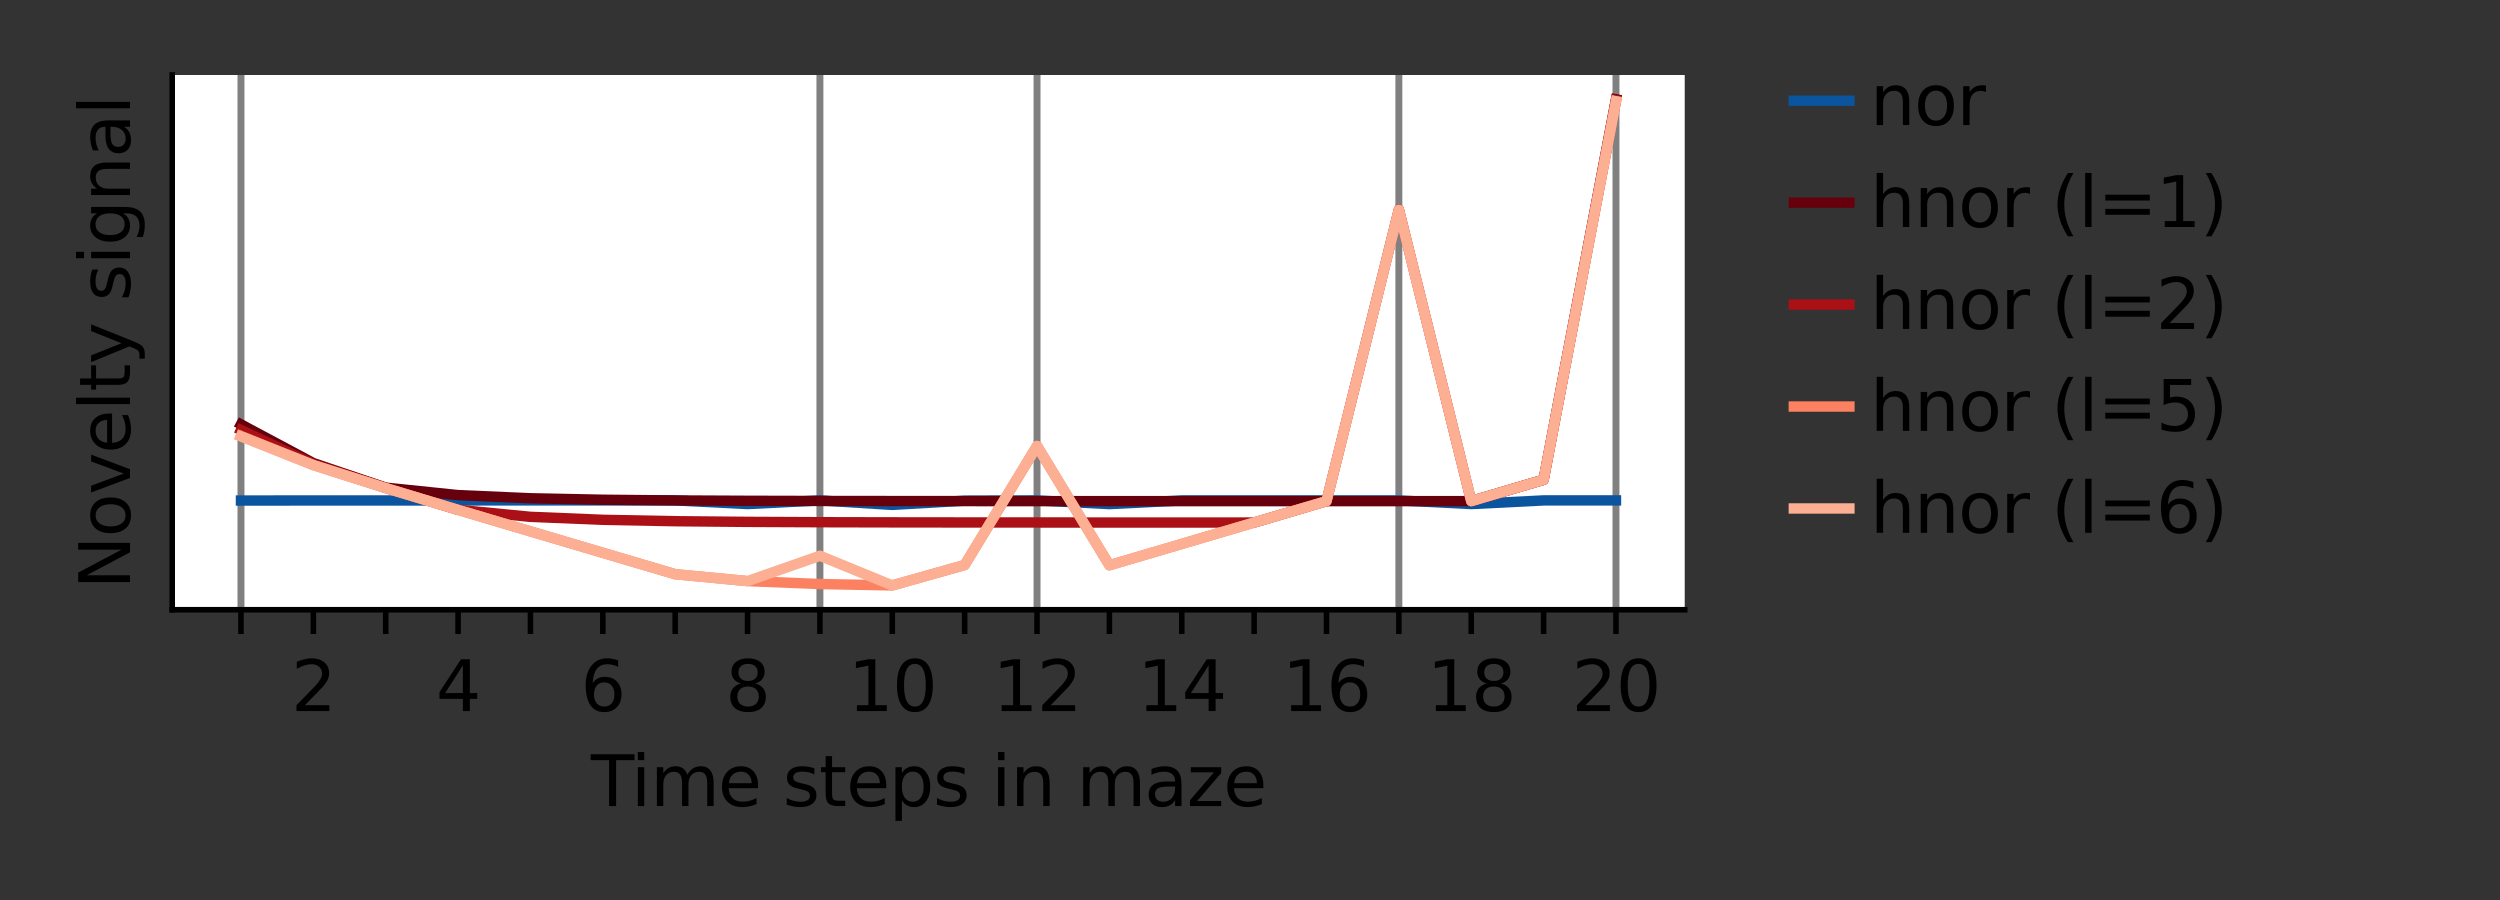 <?xml version="1.0" encoding="utf-8" standalone="no"?>
<!DOCTYPE svg PUBLIC "-//W3C//DTD SVG 1.1//EN"
  "http://www.w3.org/Graphics/SVG/1.1/DTD/svg11.dtd">
<svg xmlns:xlink="http://www.w3.org/1999/xlink" width="360pt" height="129.6pt" viewBox="0 0 360 129.6" xmlns="http://www.w3.org/2000/svg" version="1.1">
 <rect x="0" y="0" width="360" height="129.6" fill="#333333" stroke="none"/>
 <defs>
  <style type="text/css">*{stroke-linejoin: round; stroke-linecap: butt}</style>
 </defs>
 <g id="figure_1">
  <g id="patch_1">
   <path d="M 0 129.6 
L 360 129.6 
L 360 0 
L 0 0 
L 0 129.6 
z
" style="fill: none"/>
  </g>
  <g id="axes_1">
   <g id="patch_2">
    <path d="M 24.8 87.8 
L 242.6 87.8 
L 242.6 10.8 
L 24.8 10.8 
z
" style="fill: #ffffff"/>
   </g>
   <g id="matplotlib.axis_1">
    <g id="xtick_1">
     <g id="line2d_1">
      <defs>
       <path id="m0e04138bc1" d="M 0 0 
L 0 3.5 
" style="stroke: #000000; stroke-width: 0.8"/>
      </defs>
      <g>
       <use xlink:href="#m0e04138bc1" x="34.7" y="87.8" style="stroke: #000000; stroke-width: 0.8"/>
      </g>
     </g>
    </g>
    <g id="xtick_2">
     <g id="line2d_2">
      <g>
       <use xlink:href="#m0e04138bc1" x="45.121" y="87.8" style="stroke: #000000; stroke-width: 0.8"/>
      </g>
     </g>
     <g id="text_1">
      <!-- 2 -->
      <g transform="translate(41.94 102.398) scale(0.1 -0.1)">
       <defs>
        <path id="DejaVuSans-32" d="M 1228 531 
L 3431 531 
L 3431 0 
L 469 0 
L 469 531 
Q 828 903 1448 1529 
Q 2069 2156 2228 2338 
Q 2531 2678 2651 2914 
Q 2772 3150 2772 3378 
Q 2772 3750 2511 3984 
Q 2250 4219 1831 4219 
Q 1534 4219 1204 4116 
Q 875 4013 500 3803 
L 500 4441 
Q 881 4594 1212 4672 
Q 1544 4750 1819 4750 
Q 2544 4750 2975 4387 
Q 3406 4025 3406 3419 
Q 3406 3131 3298 2873 
Q 3191 2616 2906 2266 
Q 2828 2175 2409 1742 
Q 1991 1309 1228 531 
z
" transform="scale(0.016)"/>
       </defs>
       <use xlink:href="#DejaVuSans-32"/>
      </g>
     </g>
    </g>
    <g id="xtick_3">
     <g id="line2d_3">
      <g>
       <use xlink:href="#m0e04138bc1" x="55.542" y="87.8" style="stroke: #000000; stroke-width: 0.8"/>
      </g>
     </g>
    </g>
    <g id="xtick_4">
     <g id="line2d_4">
      <g>
       <use xlink:href="#m0e04138bc1" x="65.963" y="87.8" style="stroke: #000000; stroke-width: 0.8"/>
      </g>
     </g>
     <g id="text_2">
      <!-- 4 -->
      <g transform="translate(62.782 102.398) scale(0.1 -0.1)">
       <defs>
        <path id="DejaVuSans-34" d="M 2419 4116 
L 825 1625 
L 2419 1625 
L 2419 4116 
z
M 2253 4666 
L 3047 4666 
L 3047 1625 
L 3713 1625 
L 3713 1100 
L 3047 1100 
L 3047 0 
L 2419 0 
L 2419 1100 
L 313 1100 
L 313 1709 
L 2253 4666 
z
" transform="scale(0.016)"/>
       </defs>
       <use xlink:href="#DejaVuSans-34"/>
      </g>
     </g>
    </g>
    <g id="xtick_5">
     <g id="line2d_5">
      <g>
       <use xlink:href="#m0e04138bc1" x="76.384" y="87.8" style="stroke: #000000; stroke-width: 0.8"/>
      </g>
     </g>
    </g>
    <g id="xtick_6">
     <g id="line2d_6">
      <g>
       <use xlink:href="#m0e04138bc1" x="86.805" y="87.8" style="stroke: #000000; stroke-width: 0.8"/>
      </g>
     </g>
     <g id="text_3">
      <!-- 6 -->
      <g transform="translate(83.624 102.398) scale(0.1 -0.1)">
       <defs>
        <path id="DejaVuSans-36" d="M 2113 2584 
Q 1688 2584 1439 2293 
Q 1191 2003 1191 1497 
Q 1191 994 1439 701 
Q 1688 409 2113 409 
Q 2538 409 2786 701 
Q 3034 994 3034 1497 
Q 3034 2003 2786 2293 
Q 2538 2584 2113 2584 
z
M 3366 4563 
L 3366 3988 
Q 3128 4100 2886 4159 
Q 2644 4219 2406 4219 
Q 1781 4219 1451 3797 
Q 1122 3375 1075 2522 
Q 1259 2794 1537 2939 
Q 1816 3084 2150 3084 
Q 2853 3084 3261 2657 
Q 3669 2231 3669 1497 
Q 3669 778 3244 343 
Q 2819 -91 2113 -91 
Q 1303 -91 875 529 
Q 447 1150 447 2328 
Q 447 3434 972 4092 
Q 1497 4750 2381 4750 
Q 2619 4750 2861 4703 
Q 3103 4656 3366 4563 
z
" transform="scale(0.016)"/>
       </defs>
       <use xlink:href="#DejaVuSans-36"/>
      </g>
     </g>
    </g>
    <g id="xtick_7">
     <g id="line2d_7">
      <g>
       <use xlink:href="#m0e04138bc1" x="97.226" y="87.8" style="stroke: #000000; stroke-width: 0.8"/>
      </g>
     </g>
    </g>
    <g id="xtick_8">
     <g id="line2d_8">
      <g>
       <use xlink:href="#m0e04138bc1" x="107.647" y="87.8" style="stroke: #000000; stroke-width: 0.8"/>
      </g>
     </g>
     <g id="text_4">
      <!-- 8 -->
      <g transform="translate(104.466 102.398) scale(0.1 -0.1)">
       <defs>
        <path id="DejaVuSans-38" d="M 2034 2216 
Q 1584 2216 1326 1975 
Q 1069 1734 1069 1313 
Q 1069 891 1326 650 
Q 1584 409 2034 409 
Q 2484 409 2743 651 
Q 3003 894 3003 1313 
Q 3003 1734 2745 1975 
Q 2488 2216 2034 2216 
z
M 1403 2484 
Q 997 2584 770 2862 
Q 544 3141 544 3541 
Q 544 4100 942 4425 
Q 1341 4750 2034 4750 
Q 2731 4750 3128 4425 
Q 3525 4100 3525 3541 
Q 3525 3141 3298 2862 
Q 3072 2584 2669 2484 
Q 3125 2378 3379 2068 
Q 3634 1759 3634 1313 
Q 3634 634 3220 271 
Q 2806 -91 2034 -91 
Q 1263 -91 848 271 
Q 434 634 434 1313 
Q 434 1759 690 2068 
Q 947 2378 1403 2484 
z
M 1172 3481 
Q 1172 3119 1398 2916 
Q 1625 2713 2034 2713 
Q 2441 2713 2670 2916 
Q 2900 3119 2900 3481 
Q 2900 3844 2670 4047 
Q 2441 4250 2034 4250 
Q 1625 4250 1398 4047 
Q 1172 3844 1172 3481 
z
" transform="scale(0.016)"/>
       </defs>
       <use xlink:href="#DejaVuSans-38"/>
      </g>
     </g>
    </g>
    <g id="xtick_9">
     <g id="line2d_9">
      <g>
       <use xlink:href="#m0e04138bc1" x="118.068" y="87.8" style="stroke: #000000; stroke-width: 0.8"/>
      </g>
     </g>
    </g>
    <g id="xtick_10">
     <g id="line2d_10">
      <g>
       <use xlink:href="#m0e04138bc1" x="128.489" y="87.8" style="stroke: #000000; stroke-width: 0.8"/>
      </g>
     </g>
     <g id="text_5">
      <!-- 10 -->
      <g transform="translate(122.127 102.398) scale(0.1 -0.1)">
       <defs>
        <path id="DejaVuSans-31" d="M 794 531 
L 1825 531 
L 1825 4091 
L 703 3866 
L 703 4441 
L 1819 4666 
L 2450 4666 
L 2450 531 
L 3481 531 
L 3481 0 
L 794 0 
L 794 531 
z
" transform="scale(0.016)"/>
        <path id="DejaVuSans-30" d="M 2034 4250 
Q 1547 4250 1301 3770 
Q 1056 3291 1056 2328 
Q 1056 1369 1301 889 
Q 1547 409 2034 409 
Q 2525 409 2770 889 
Q 3016 1369 3016 2328 
Q 3016 3291 2770 3770 
Q 2525 4250 2034 4250 
z
M 2034 4750 
Q 2819 4750 3233 4129 
Q 3647 3509 3647 2328 
Q 3647 1150 3233 529 
Q 2819 -91 2034 -91 
Q 1250 -91 836 529 
Q 422 1150 422 2328 
Q 422 3509 836 4129 
Q 1250 4750 2034 4750 
z
" transform="scale(0.016)"/>
       </defs>
       <use xlink:href="#DejaVuSans-31"/>
       <use xlink:href="#DejaVuSans-30" x="63.623"/>
      </g>
     </g>
    </g>
    <g id="xtick_11">
     <g id="line2d_11">
      <g>
       <use xlink:href="#m0e04138bc1" x="138.911" y="87.8" style="stroke: #000000; stroke-width: 0.8"/>
      </g>
     </g>
    </g>
    <g id="xtick_12">
     <g id="line2d_12">
      <g>
       <use xlink:href="#m0e04138bc1" x="149.332" y="87.8" style="stroke: #000000; stroke-width: 0.8"/>
      </g>
     </g>
     <g id="text_6">
      <!-- 12 -->
      <g transform="translate(142.969 102.398) scale(0.1 -0.1)">
       <use xlink:href="#DejaVuSans-31"/>
       <use xlink:href="#DejaVuSans-32" x="63.623"/>
      </g>
     </g>
    </g>
    <g id="xtick_13">
     <g id="line2d_13">
      <g>
       <use xlink:href="#m0e04138bc1" x="159.753" y="87.8" style="stroke: #000000; stroke-width: 0.8"/>
      </g>
     </g>
    </g>
    <g id="xtick_14">
     <g id="line2d_14">
      <g>
       <use xlink:href="#m0e04138bc1" x="170.174" y="87.8" style="stroke: #000000; stroke-width: 0.8"/>
      </g>
     </g>
     <g id="text_7">
      <!-- 14 -->
      <g transform="translate(163.811 102.398) scale(0.1 -0.1)">
       <use xlink:href="#DejaVuSans-31"/>
       <use xlink:href="#DejaVuSans-34" x="63.623"/>
      </g>
     </g>
    </g>
    <g id="xtick_15">
     <g id="line2d_15">
      <g>
       <use xlink:href="#m0e04138bc1" x="180.595" y="87.8" style="stroke: #000000; stroke-width: 0.8"/>
      </g>
     </g>
    </g>
    <g id="xtick_16">
     <g id="line2d_16">
      <g>
       <use xlink:href="#m0e04138bc1" x="191.016" y="87.8" style="stroke: #000000; stroke-width: 0.8"/>
      </g>
     </g>
     <g id="text_8">
      <!-- 16 -->
      <g transform="translate(184.653 102.398) scale(0.1 -0.1)">
       <use xlink:href="#DejaVuSans-31"/>
       <use xlink:href="#DejaVuSans-36" x="63.623"/>
      </g>
     </g>
    </g>
    <g id="xtick_17">
     <g id="line2d_17">
      <g>
       <use xlink:href="#m0e04138bc1" x="201.437" y="87.8" style="stroke: #000000; stroke-width: 0.8"/>
      </g>
     </g>
    </g>
    <g id="xtick_18">
     <g id="line2d_18">
      <g>
       <use xlink:href="#m0e04138bc1" x="211.858" y="87.8" style="stroke: #000000; stroke-width: 0.8"/>
      </g>
     </g>
     <g id="text_9">
      <!-- 18 -->
      <g transform="translate(205.495 102.398) scale(0.1 -0.1)">
       <use xlink:href="#DejaVuSans-31"/>
       <use xlink:href="#DejaVuSans-38" x="63.623"/>
      </g>
     </g>
    </g>
    <g id="xtick_19">
     <g id="line2d_19">
      <g>
       <use xlink:href="#m0e04138bc1" x="222.279" y="87.8" style="stroke: #000000; stroke-width: 0.8"/>
      </g>
     </g>
    </g>
    <g id="xtick_20">
     <g id="line2d_20">
      <g>
       <use xlink:href="#m0e04138bc1" x="232.7" y="87.8" style="stroke: #000000; stroke-width: 0.8"/>
      </g>
     </g>
     <g id="text_10">
      <!-- 20 -->
      <g transform="translate(226.338 102.398) scale(0.1 -0.1)">
       <use xlink:href="#DejaVuSans-32"/>
       <use xlink:href="#DejaVuSans-30" x="63.623"/>
      </g>
     </g>
    </g>
    <g id="text_11">
     <!-- Time steps in maze -->
     <g transform="translate(85.086 116.077) scale(0.1 -0.1)">
      <defs>
       <path id="DejaVuSans-54" d="M -19 4666 
L 3928 4666 
L 3928 4134 
L 2272 4134 
L 2272 0 
L 1638 0 
L 1638 4134 
L -19 4134 
L -19 4666 
z
" transform="scale(0.016)"/>
       <path id="DejaVuSans-69" d="M 603 3500 
L 1178 3500 
L 1178 0 
L 603 0 
L 603 3500 
z
M 603 4863 
L 1178 4863 
L 1178 4134 
L 603 4134 
L 603 4863 
z
" transform="scale(0.016)"/>
       <path id="DejaVuSans-6d" d="M 3328 2828 
Q 3544 3216 3844 3400 
Q 4144 3584 4550 3584 
Q 5097 3584 5394 3201 
Q 5691 2819 5691 2113 
L 5691 0 
L 5113 0 
L 5113 2094 
Q 5113 2597 4934 2840 
Q 4756 3084 4391 3084 
Q 3944 3084 3684 2787 
Q 3425 2491 3425 1978 
L 3425 0 
L 2847 0 
L 2847 2094 
Q 2847 2600 2669 2842 
Q 2491 3084 2119 3084 
Q 1678 3084 1418 2786 
Q 1159 2488 1159 1978 
L 1159 0 
L 581 0 
L 581 3500 
L 1159 3500 
L 1159 2956 
Q 1356 3278 1631 3431 
Q 1906 3584 2284 3584 
Q 2666 3584 2933 3390 
Q 3200 3197 3328 2828 
z
" transform="scale(0.016)"/>
       <path id="DejaVuSans-65" d="M 3597 1894 
L 3597 1613 
L 953 1613 
Q 991 1019 1311 708 
Q 1631 397 2203 397 
Q 2534 397 2845 478 
Q 3156 559 3463 722 
L 3463 178 
Q 3153 47 2828 -22 
Q 2503 -91 2169 -91 
Q 1331 -91 842 396 
Q 353 884 353 1716 
Q 353 2575 817 3079 
Q 1281 3584 2069 3584 
Q 2775 3584 3186 3129 
Q 3597 2675 3597 1894 
z
M 3022 2063 
Q 3016 2534 2758 2815 
Q 2500 3097 2075 3097 
Q 1594 3097 1305 2825 
Q 1016 2553 972 2059 
L 3022 2063 
z
" transform="scale(0.016)"/>
       <path id="DejaVuSans-20" transform="scale(0.016)"/>
       <path id="DejaVuSans-73" d="M 2834 3397 
L 2834 2853 
Q 2591 2978 2328 3040 
Q 2066 3103 1784 3103 
Q 1356 3103 1142 2972 
Q 928 2841 928 2578 
Q 928 2378 1081 2264 
Q 1234 2150 1697 2047 
L 1894 2003 
Q 2506 1872 2764 1633 
Q 3022 1394 3022 966 
Q 3022 478 2636 193 
Q 2250 -91 1575 -91 
Q 1294 -91 989 -36 
Q 684 19 347 128 
L 347 722 
Q 666 556 975 473 
Q 1284 391 1588 391 
Q 1994 391 2212 530 
Q 2431 669 2431 922 
Q 2431 1156 2273 1281 
Q 2116 1406 1581 1522 
L 1381 1569 
Q 847 1681 609 1914 
Q 372 2147 372 2553 
Q 372 3047 722 3315 
Q 1072 3584 1716 3584 
Q 2034 3584 2315 3537 
Q 2597 3491 2834 3397 
z
" transform="scale(0.016)"/>
       <path id="DejaVuSans-74" d="M 1172 4494 
L 1172 3500 
L 2356 3500 
L 2356 3053 
L 1172 3053 
L 1172 1153 
Q 1172 725 1289 603 
Q 1406 481 1766 481 
L 2356 481 
L 2356 0 
L 1766 0 
Q 1100 0 847 248 
Q 594 497 594 1153 
L 594 3053 
L 172 3053 
L 172 3500 
L 594 3500 
L 594 4494 
L 1172 4494 
z
" transform="scale(0.016)"/>
       <path id="DejaVuSans-70" d="M 1159 525 
L 1159 -1331 
L 581 -1331 
L 581 3500 
L 1159 3500 
L 1159 2969 
Q 1341 3281 1617 3432 
Q 1894 3584 2278 3584 
Q 2916 3584 3314 3078 
Q 3713 2572 3713 1747 
Q 3713 922 3314 415 
Q 2916 -91 2278 -91 
Q 1894 -91 1617 61 
Q 1341 213 1159 525 
z
M 3116 1747 
Q 3116 2381 2855 2742 
Q 2594 3103 2138 3103 
Q 1681 3103 1420 2742 
Q 1159 2381 1159 1747 
Q 1159 1113 1420 752 
Q 1681 391 2138 391 
Q 2594 391 2855 752 
Q 3116 1113 3116 1747 
z
" transform="scale(0.016)"/>
       <path id="DejaVuSans-6e" d="M 3513 2113 
L 3513 0 
L 2938 0 
L 2938 2094 
Q 2938 2591 2744 2837 
Q 2550 3084 2163 3084 
Q 1697 3084 1428 2787 
Q 1159 2491 1159 1978 
L 1159 0 
L 581 0 
L 581 3500 
L 1159 3500 
L 1159 2956 
Q 1366 3272 1645 3428 
Q 1925 3584 2291 3584 
Q 2894 3584 3203 3211 
Q 3513 2838 3513 2113 
z
" transform="scale(0.016)"/>
       <path id="DejaVuSans-61" d="M 2194 1759 
Q 1497 1759 1228 1600 
Q 959 1441 959 1056 
Q 959 750 1161 570 
Q 1363 391 1709 391 
Q 2188 391 2477 730 
Q 2766 1069 2766 1631 
L 2766 1759 
L 2194 1759 
z
M 3341 1997 
L 3341 0 
L 2766 0 
L 2766 531 
Q 2569 213 2275 61 
Q 1981 -91 1556 -91 
Q 1019 -91 701 211 
Q 384 513 384 1019 
Q 384 1609 779 1909 
Q 1175 2209 1959 2209 
L 2766 2209 
L 2766 2266 
Q 2766 2663 2505 2880 
Q 2244 3097 1772 3097 
Q 1472 3097 1187 3025 
Q 903 2953 641 2809 
L 641 3341 
Q 956 3463 1253 3523 
Q 1550 3584 1831 3584 
Q 2591 3584 2966 3190 
Q 3341 2797 3341 1997 
z
" transform="scale(0.016)"/>
       <path id="DejaVuSans-7a" d="M 353 3500 
L 3084 3500 
L 3084 2975 
L 922 459 
L 3084 459 
L 3084 0 
L 275 0 
L 275 525 
L 2438 3041 
L 353 3041 
L 353 3500 
z
" transform="scale(0.016)"/>
      </defs>
      <use xlink:href="#DejaVuSans-54"/>
      <use xlink:href="#DejaVuSans-69" x="57.959"/>
      <use xlink:href="#DejaVuSans-6d" x="85.742"/>
      <use xlink:href="#DejaVuSans-65" x="183.154"/>
      <use xlink:href="#DejaVuSans-20" x="244.678"/>
      <use xlink:href="#DejaVuSans-73" x="276.465"/>
      <use xlink:href="#DejaVuSans-74" x="328.564"/>
      <use xlink:href="#DejaVuSans-65" x="367.773"/>
      <use xlink:href="#DejaVuSans-70" x="429.297"/>
      <use xlink:href="#DejaVuSans-73" x="492.773"/>
      <use xlink:href="#DejaVuSans-20" x="544.873"/>
      <use xlink:href="#DejaVuSans-69" x="576.66"/>
      <use xlink:href="#DejaVuSans-6e" x="604.443"/>
      <use xlink:href="#DejaVuSans-20" x="667.822"/>
      <use xlink:href="#DejaVuSans-6d" x="699.609"/>
      <use xlink:href="#DejaVuSans-61" x="797.021"/>
      <use xlink:href="#DejaVuSans-7a" x="858.301"/>
      <use xlink:href="#DejaVuSans-65" x="910.791"/>
     </g>
    </g>
   </g>
   <g id="matplotlib.axis_2">
    <g id="text_12">
     <!-- Novelty signal -->
     <g transform="translate(18.72 84.823) rotate(-90) scale(0.1 -0.1)">
      <defs>
       <path id="DejaVuSans-4e" d="M 628 4666 
L 1478 4666 
L 3547 763 
L 3547 4666 
L 4159 4666 
L 4159 0 
L 3309 0 
L 1241 3903 
L 1241 0 
L 628 0 
L 628 4666 
z
" transform="scale(0.016)"/>
       <path id="DejaVuSans-6f" d="M 1959 3097 
Q 1497 3097 1228 2736 
Q 959 2375 959 1747 
Q 959 1119 1226 758 
Q 1494 397 1959 397 
Q 2419 397 2687 759 
Q 2956 1122 2956 1747 
Q 2956 2369 2687 2733 
Q 2419 3097 1959 3097 
z
M 1959 3584 
Q 2709 3584 3137 3096 
Q 3566 2609 3566 1747 
Q 3566 888 3137 398 
Q 2709 -91 1959 -91 
Q 1206 -91 779 398 
Q 353 888 353 1747 
Q 353 2609 779 3096 
Q 1206 3584 1959 3584 
z
" transform="scale(0.016)"/>
       <path id="DejaVuSans-76" d="M 191 3500 
L 800 3500 
L 1894 563 
L 2988 3500 
L 3597 3500 
L 2284 0 
L 1503 0 
L 191 3500 
z
" transform="scale(0.016)"/>
       <path id="DejaVuSans-6c" d="M 603 4863 
L 1178 4863 
L 1178 0 
L 603 0 
L 603 4863 
z
" transform="scale(0.016)"/>
       <path id="DejaVuSans-79" d="M 2059 -325 
Q 1816 -950 1584 -1140 
Q 1353 -1331 966 -1331 
L 506 -1331 
L 506 -850 
L 844 -850 
Q 1081 -850 1212 -737 
Q 1344 -625 1503 -206 
L 1606 56 
L 191 3500 
L 800 3500 
L 1894 763 
L 2988 3500 
L 3597 3500 
L 2059 -325 
z
" transform="scale(0.016)"/>
       <path id="DejaVuSans-67" d="M 2906 1791 
Q 2906 2416 2648 2759 
Q 2391 3103 1925 3103 
Q 1463 3103 1205 2759 
Q 947 2416 947 1791 
Q 947 1169 1205 825 
Q 1463 481 1925 481 
Q 2391 481 2648 825 
Q 2906 1169 2906 1791 
z
M 3481 434 
Q 3481 -459 3084 -895 
Q 2688 -1331 1869 -1331 
Q 1566 -1331 1297 -1286 
Q 1028 -1241 775 -1147 
L 775 -588 
Q 1028 -725 1275 -790 
Q 1522 -856 1778 -856 
Q 2344 -856 2625 -561 
Q 2906 -266 2906 331 
L 2906 616 
Q 2728 306 2450 153 
Q 2172 0 1784 0 
Q 1141 0 747 490 
Q 353 981 353 1791 
Q 353 2603 747 3093 
Q 1141 3584 1784 3584 
Q 2172 3584 2450 3431 
Q 2728 3278 2906 2969 
L 2906 3500 
L 3481 3500 
L 3481 434 
z
" transform="scale(0.016)"/>
      </defs>
      <use xlink:href="#DejaVuSans-4e"/>
      <use xlink:href="#DejaVuSans-6f" x="74.805"/>
      <use xlink:href="#DejaVuSans-76" x="135.986"/>
      <use xlink:href="#DejaVuSans-65" x="195.166"/>
      <use xlink:href="#DejaVuSans-6c" x="256.689"/>
      <use xlink:href="#DejaVuSans-74" x="284.473"/>
      <use xlink:href="#DejaVuSans-79" x="323.682"/>
      <use xlink:href="#DejaVuSans-20" x="382.861"/>
      <use xlink:href="#DejaVuSans-73" x="414.648"/>
      <use xlink:href="#DejaVuSans-69" x="466.748"/>
      <use xlink:href="#DejaVuSans-67" x="494.531"/>
      <use xlink:href="#DejaVuSans-6e" x="558.008"/>
      <use xlink:href="#DejaVuSans-61" x="621.387"/>
      <use xlink:href="#DejaVuSans-6c" x="682.666"/>
     </g>
    </g>
   </g>
   <g id="line2d_21">
    <path d="M 34.7 87.8 
L 34.7 10.8 
" clip-path="url(#p1a3b9a04a0)" style="fill: none; stroke: #808080; stroke-linecap: square"/>
   </g>
   <g id="line2d_22">
    <path d="M 118.068 87.8 
L 118.068 10.8 
" clip-path="url(#p1a3b9a04a0)" style="fill: none; stroke: #808080; stroke-linecap: square"/>
   </g>
   <g id="line2d_23">
    <path d="M 149.332 87.8 
L 149.332 10.8 
" clip-path="url(#p1a3b9a04a0)" style="fill: none; stroke: #808080; stroke-linecap: square"/>
   </g>
   <g id="line2d_24">
    <path d="M 201.437 87.8 
L 201.437 10.8 
" clip-path="url(#p1a3b9a04a0)" style="fill: none; stroke: #808080; stroke-linecap: square"/>
   </g>
   <g id="line2d_25">
    <path d="M 232.7 87.8 
L 232.7 10.8 
" clip-path="url(#p1a3b9a04a0)" style="fill: none; stroke: #808080; stroke-linecap: square"/>
   </g>
   <g id="line2d_26">
    <path d="M 34.7 72.077 
L 45.121 72.068 
L 55.542 72.064 
L 65.963 72.062 
L 76.384 72.06 
L 86.805 72.06 
L 97.226 72.06 
L 107.647 72.583 
L 118.068 72.059 
L 128.489 72.705 
L 138.911 72.094 
L 149.332 72.059 
L 159.753 72.591 
L 170.174 72.062 
L 180.595 72.06 
L 191.016 72.06 
L 201.437 72.059 
L 211.858 72.583 
L 222.279 72.059 
L 232.7 72.059 
" clip-path="url(#p1a3b9a04a0)" style="fill: none; stroke: #0b559f; stroke-width: 1.5; stroke-linecap: square"/>
   </g>
   <g id="line2d_27">
    <path d="M 34.7 61.116 
L 45.121 66.686 
L 55.542 70.22 
L 65.963 71.297 
L 76.384 71.751 
L 86.805 71.962 
L 97.226 72.064 
L 107.647 72.114 
L 118.068 72.139 
L 128.489 72.151 
L 138.911 72.157 
L 149.332 72.16 
L 159.753 72.162 
L 170.174 72.162 
L 180.595 72.163 
L 191.016 72.163 
L 201.437 72.163 
L 211.858 72.163 
L 222.279 69.082 
L 232.7 14.3 
" clip-path="url(#p1a3b9a04a0)" style="fill: none; stroke: #67000d; stroke-width: 1.5; stroke-linecap: square"/>
   </g>
   <g id="line2d_28">
    <path d="M 34.7 61.927 
L 45.121 66.811 
L 55.542 70.248 
L 65.963 73.414 
L 76.384 74.423 
L 86.805 74.853 
L 97.226 75.053 
L 107.647 75.15 
L 118.068 75.198 
L 128.489 75.221 
L 138.911 75.233 
L 149.332 75.239 
L 159.753 75.242 
L 170.174 75.243 
L 180.595 75.244 
L 191.016 72.163 
L 201.437 30.189 
L 211.858 72.163 
L 222.279 69.082 
L 232.7 14.425 
" clip-path="url(#p1a3b9a04a0)" style="fill: none; stroke: #aa1016; stroke-width: 1.5; stroke-linecap: square"/>
   </g>
   <g id="line2d_29">
    <path d="M 34.7 62.782 
L 45.121 66.965 
L 55.542 70.284 
L 65.963 73.423 
L 76.384 76.519 
L 86.805 79.604 
L 97.226 82.686 
L 107.647 83.679 
L 118.068 84.102 
L 128.489 84.3 
L 138.911 81.361 
L 149.332 64.22 
L 159.753 81.396 
L 170.174 78.323 
L 180.595 75.244 
L 191.016 72.163 
L 201.437 30.225 
L 211.858 72.163 
L 222.279 69.082 
L 232.7 14.58 
" clip-path="url(#p1a3b9a04a0)" style="fill: none; stroke: #fc8161; stroke-width: 1.5; stroke-linecap: square"/>
   </g>
   <g id="line2d_30">
    <path d="M 34.7 62.85 
L 45.121 66.979 
L 55.542 70.287 
L 65.963 73.424 
L 76.384 76.519 
L 86.805 79.604 
L 97.226 82.686 
L 107.647 83.679 
L 118.068 80.029 
L 128.489 84.3 
L 138.911 81.361 
L 149.332 64.22 
L 159.753 81.396 
L 170.174 78.323 
L 180.595 75.244 
L 191.016 72.163 
L 201.437 30.228 
L 211.858 72.163 
L 222.279 69.082 
L 232.7 14.593 
" clip-path="url(#p1a3b9a04a0)" style="fill: none; stroke: #fcaf93; stroke-width: 1.5; stroke-linecap: square"/>
   </g>
   <g id="patch_3">
    <path d="M 24.8 87.8 
L 24.8 10.8 
" style="fill: none; stroke: #000000; stroke-width: 0.8; stroke-linejoin: miter; stroke-linecap: square"/>
   </g>
   <g id="patch_4">
    <path d="M 24.8 87.8 
L 242.6 87.8 
" style="fill: none; stroke: #000000; stroke-width: 0.8; stroke-linejoin: miter; stroke-linecap: square"/>
   </g>
   <g id="legend_1">
    <g id="line2d_31">
     <path d="M 258.314 14.508 
L 262.314 14.508 
L 266.314 14.508 
" style="fill: none; stroke: #0b559f; stroke-width: 1.5; stroke-linecap: square"/>
    </g>
    <g id="text_13">
     <!-- nor -->
     <g transform="translate(269.314 18.008) scale(0.1 -0.1)">
      <defs>
       <path id="DejaVuSans-72" d="M 2631 2963 
Q 2534 3019 2420 3045 
Q 2306 3072 2169 3072 
Q 1681 3072 1420 2755 
Q 1159 2438 1159 1844 
L 1159 0 
L 581 0 
L 581 3500 
L 1159 3500 
L 1159 2956 
Q 1341 3275 1631 3429 
Q 1922 3584 2338 3584 
Q 2397 3584 2469 3576 
Q 2541 3569 2628 3553 
L 2631 2963 
z
" transform="scale(0.016)"/>
      </defs>
      <use xlink:href="#DejaVuSans-6e"/>
      <use xlink:href="#DejaVuSans-6f" x="63.379"/>
      <use xlink:href="#DejaVuSans-72" x="124.561"/>
     </g>
    </g>
    <g id="line2d_32">
     <path d="M 258.314 29.186 
L 262.314 29.186 
L 266.314 29.186 
" style="fill: none; stroke: #67000d; stroke-width: 1.5; stroke-linecap: square"/>
    </g>
    <g id="text_14">
     <!-- hnor (l=1) -->
     <g transform="translate(269.314 32.686) scale(0.1 -0.1)">
      <defs>
       <path id="DejaVuSans-68" d="M 3513 2113 
L 3513 0 
L 2938 0 
L 2938 2094 
Q 2938 2591 2744 2837 
Q 2550 3084 2163 3084 
Q 1697 3084 1428 2787 
Q 1159 2491 1159 1978 
L 1159 0 
L 581 0 
L 581 4863 
L 1159 4863 
L 1159 2956 
Q 1366 3272 1645 3428 
Q 1925 3584 2291 3584 
Q 2894 3584 3203 3211 
Q 3513 2838 3513 2113 
z
" transform="scale(0.016)"/>
       <path id="DejaVuSans-28" d="M 1984 4856 
Q 1566 4138 1362 3434 
Q 1159 2731 1159 2009 
Q 1159 1288 1364 580 
Q 1569 -128 1984 -844 
L 1484 -844 
Q 1016 -109 783 600 
Q 550 1309 550 2009 
Q 550 2706 781 3412 
Q 1013 4119 1484 4856 
L 1984 4856 
z
" transform="scale(0.016)"/>
       <path id="DejaVuSans-3d" d="M 678 2906 
L 4684 2906 
L 4684 2381 
L 678 2381 
L 678 2906 
z
M 678 1631 
L 4684 1631 
L 4684 1100 
L 678 1100 
L 678 1631 
z
" transform="scale(0.016)"/>
       <path id="DejaVuSans-29" d="M 513 4856 
L 1013 4856 
Q 1481 4119 1714 3412 
Q 1947 2706 1947 2009 
Q 1947 1309 1714 600 
Q 1481 -109 1013 -844 
L 513 -844 
Q 928 -128 1133 580 
Q 1338 1288 1338 2009 
Q 1338 2731 1133 3434 
Q 928 4138 513 4856 
z
" transform="scale(0.016)"/>
      </defs>
      <use xlink:href="#DejaVuSans-68"/>
      <use xlink:href="#DejaVuSans-6e" x="63.379"/>
      <use xlink:href="#DejaVuSans-6f" x="126.758"/>
      <use xlink:href="#DejaVuSans-72" x="187.939"/>
      <use xlink:href="#DejaVuSans-20" x="229.053"/>
      <use xlink:href="#DejaVuSans-28" x="260.84"/>
      <use xlink:href="#DejaVuSans-6c" x="299.854"/>
      <use xlink:href="#DejaVuSans-3d" x="327.637"/>
      <use xlink:href="#DejaVuSans-31" x="411.426"/>
      <use xlink:href="#DejaVuSans-29" x="475.049"/>
     </g>
    </g>
    <g id="line2d_33">
     <path d="M 258.314 43.864 
L 262.314 43.864 
L 266.314 43.864 
" style="fill: none; stroke: #aa1016; stroke-width: 1.5; stroke-linecap: square"/>
    </g>
    <g id="text_15">
     <!-- hnor (l=2) -->
     <g transform="translate(269.314 47.364) scale(0.1 -0.1)">
      <use xlink:href="#DejaVuSans-68"/>
      <use xlink:href="#DejaVuSans-6e" x="63.379"/>
      <use xlink:href="#DejaVuSans-6f" x="126.758"/>
      <use xlink:href="#DejaVuSans-72" x="187.939"/>
      <use xlink:href="#DejaVuSans-20" x="229.053"/>
      <use xlink:href="#DejaVuSans-28" x="260.84"/>
      <use xlink:href="#DejaVuSans-6c" x="299.854"/>
      <use xlink:href="#DejaVuSans-3d" x="327.637"/>
      <use xlink:href="#DejaVuSans-32" x="411.426"/>
      <use xlink:href="#DejaVuSans-29" x="475.049"/>
     </g>
    </g>
    <g id="line2d_34">
     <path d="M 258.314 58.542 
L 262.314 58.542 
L 266.314 58.542 
" style="fill: none; stroke: #fc8161; stroke-width: 1.5; stroke-linecap: square"/>
    </g>
    <g id="text_16">
     <!-- hnor (l=5) -->
     <g transform="translate(269.314 62.042) scale(0.1 -0.1)">
      <defs>
       <path id="DejaVuSans-35" d="M 691 4666 
L 3169 4666 
L 3169 4134 
L 1269 4134 
L 1269 2991 
Q 1406 3038 1543 3061 
Q 1681 3084 1819 3084 
Q 2600 3084 3056 2656 
Q 3513 2228 3513 1497 
Q 3513 744 3044 326 
Q 2575 -91 1722 -91 
Q 1428 -91 1123 -41 
Q 819 9 494 109 
L 494 744 
Q 775 591 1075 516 
Q 1375 441 1709 441 
Q 2250 441 2565 725 
Q 2881 1009 2881 1497 
Q 2881 1984 2565 2268 
Q 2250 2553 1709 2553 
Q 1456 2553 1204 2497 
Q 953 2441 691 2322 
L 691 4666 
z
" transform="scale(0.016)"/>
      </defs>
      <use xlink:href="#DejaVuSans-68"/>
      <use xlink:href="#DejaVuSans-6e" x="63.379"/>
      <use xlink:href="#DejaVuSans-6f" x="126.758"/>
      <use xlink:href="#DejaVuSans-72" x="187.939"/>
      <use xlink:href="#DejaVuSans-20" x="229.053"/>
      <use xlink:href="#DejaVuSans-28" x="260.84"/>
      <use xlink:href="#DejaVuSans-6c" x="299.854"/>
      <use xlink:href="#DejaVuSans-3d" x="327.637"/>
      <use xlink:href="#DejaVuSans-35" x="411.426"/>
      <use xlink:href="#DejaVuSans-29" x="475.049"/>
     </g>
    </g>
    <g id="line2d_35">
     <path d="M 258.314 73.22 
L 262.314 73.22 
L 266.314 73.22 
" style="fill: none; stroke: #fcaf93; stroke-width: 1.5; stroke-linecap: square"/>
    </g>
    <g id="text_17">
     <!-- hnor (l=6) -->
     <g transform="translate(269.314 76.72) scale(0.1 -0.1)">
      <use xlink:href="#DejaVuSans-68"/>
      <use xlink:href="#DejaVuSans-6e" x="63.379"/>
      <use xlink:href="#DejaVuSans-6f" x="126.758"/>
      <use xlink:href="#DejaVuSans-72" x="187.939"/>
      <use xlink:href="#DejaVuSans-20" x="229.053"/>
      <use xlink:href="#DejaVuSans-28" x="260.84"/>
      <use xlink:href="#DejaVuSans-6c" x="299.854"/>
      <use xlink:href="#DejaVuSans-3d" x="327.637"/>
      <use xlink:href="#DejaVuSans-36" x="411.426"/>
      <use xlink:href="#DejaVuSans-29" x="475.049"/>
     </g>
    </g>
   </g>
  </g>
 </g>
 <defs>
  <clipPath id="p1a3b9a04a0">
   <rect x="24.8" y="10.8" width="217.8" height="77"/>
  </clipPath>
 </defs>
</svg>
